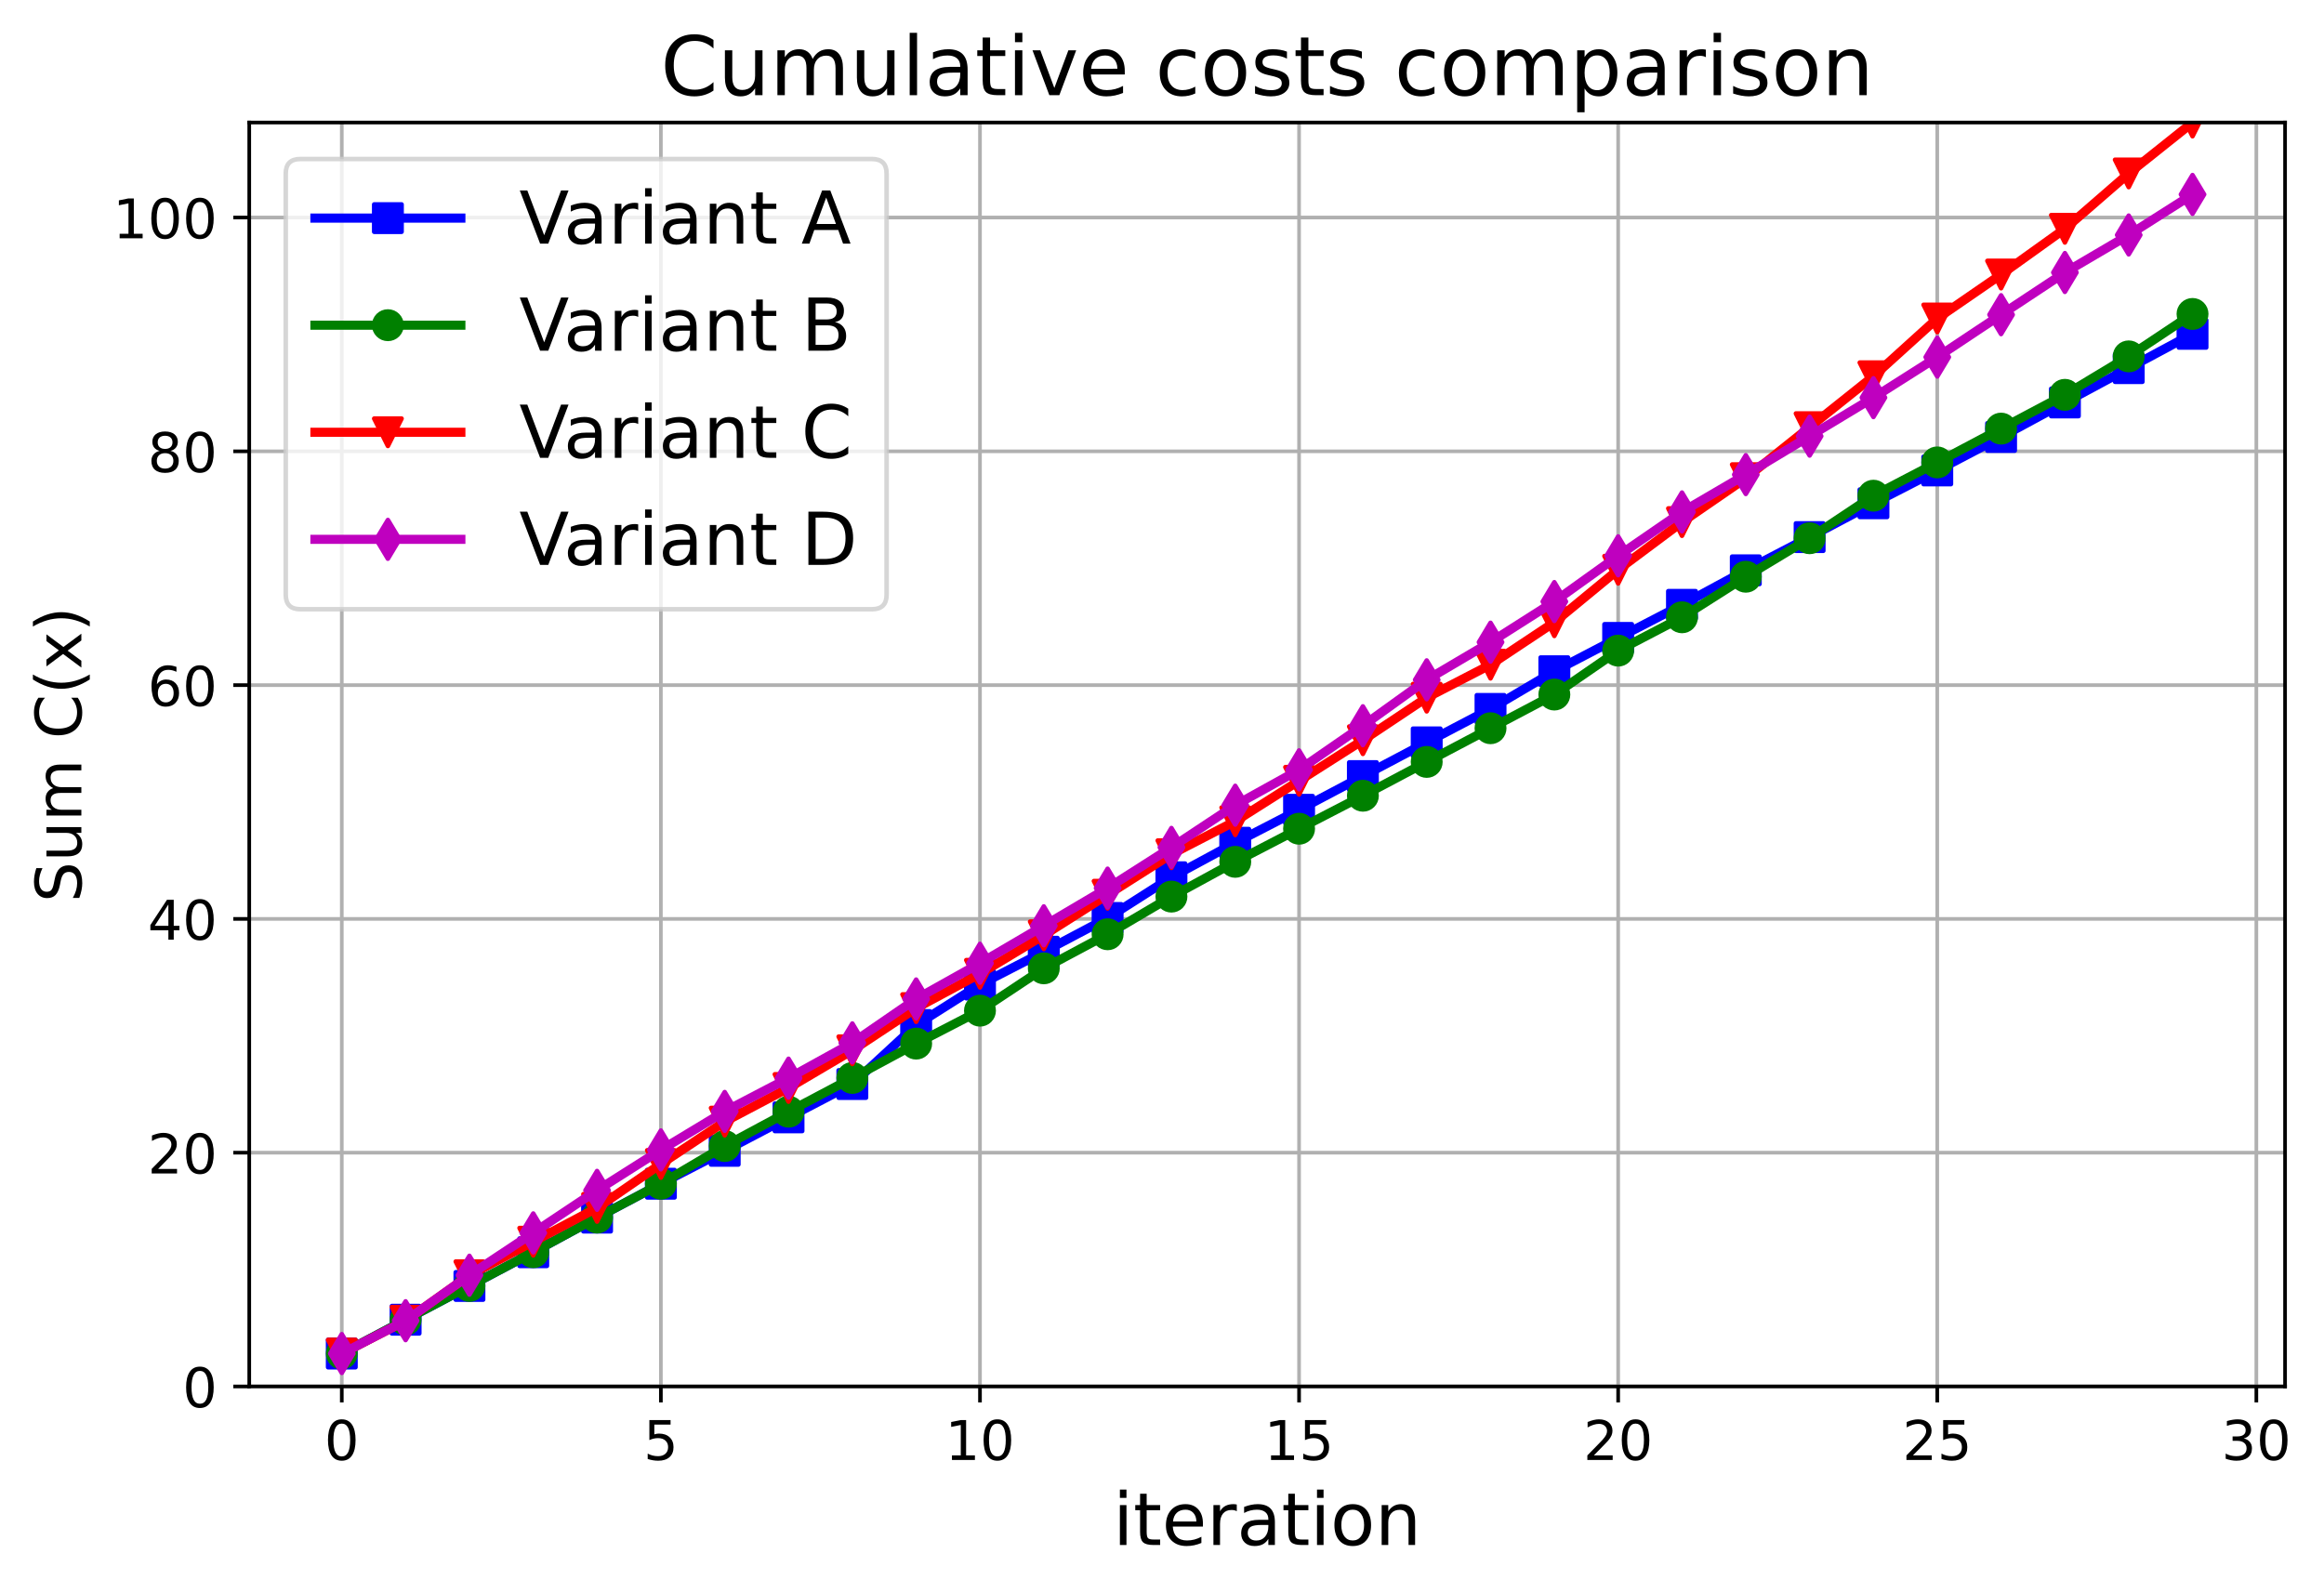 <?xml version="1.0" encoding="utf-8" standalone="no"?>
<!DOCTYPE svg PUBLIC "-//W3C//DTD SVG 1.1//EN"
  "http://www.w3.org/Graphics/SVG/1.1/DTD/svg11.dtd">
<!-- Created with matplotlib (https://matplotlib.org/) -->
<svg height="349.376pt" version="1.1" viewBox="0 0 509.592 349.376" width="509.592pt" xmlns="http://www.w3.org/2000/svg" xmlns:xlink="http://www.w3.org/1999/xlink">
 <defs>
  <style type="text/css">
*{stroke-linecap:butt;stroke-linejoin:round;}
  </style>
 </defs>
 <g id="figure_1">
  <g id="patch_1">
   <path d="M 0 349.376 
L 509.592 349.376 
L 509.592 0 
L 0 0 
z
" style="fill:#ffffff;"/>
  </g>
  <g id="axes_1">
   <g id="patch_2">
    <path d="M 54.654 304.077 
L 501.054 304.077 
L 501.054 26.877 
L 54.654 26.877 
z
" style="fill:#ffffff;"/>
   </g>
   <g id="matplotlib.axis_1">
    <g id="xtick_1">
     <g id="line2d_1">
      <path clip-path="url(#p0ab493458e)" d="M 74.945 304.077 
L 74.945 26.877 
" style="fill:none;stroke:#b0b0b0;stroke-linecap:square;stroke-width:0.8;"/>
     </g>
     <g id="line2d_2">
      <defs>
       <path d="M 0 0 
L 0 3.5 
" id="m78d3038a80" style="stroke:#000000;stroke-width:0.8;"/>
      </defs>
      <g>
       <use style="stroke:#000000;stroke-width:0.8;" x="74.945" xlink:href="#m78d3038a80" y="304.077"/>
      </g>
     </g>
     <g id="text_1">
      <!-- 0 -->
      <defs>
       <path d="M 31.781 66.406 
Q 24.172 66.406 20.328 58.906 
Q 16.5 51.422 16.5 36.375 
Q 16.5 21.391 20.328 13.891 
Q 24.172 6.391 31.781 6.391 
Q 39.453 6.391 43.281 13.891 
Q 47.125 21.391 47.125 36.375 
Q 47.125 51.422 43.281 58.906 
Q 39.453 66.406 31.781 66.406 
z
M 31.781 74.219 
Q 44.047 74.219 50.516 64.516 
Q 56.984 54.828 56.984 36.375 
Q 56.984 17.969 50.516 8.266 
Q 44.047 -1.422 31.781 -1.422 
Q 19.531 -1.422 13.062 8.266 
Q 6.594 17.969 6.594 36.375 
Q 6.594 54.828 13.062 64.516 
Q 19.531 74.219 31.781 74.219 
z
" id="DejaVuSans-48"/>
      </defs>
      <g transform="translate(71.128 320.195)scale(0.12 -0.12)">
       <use xlink:href="#DejaVuSans-48"/>
      </g>
     </g>
    </g>
    <g id="xtick_2">
     <g id="line2d_3">
      <path clip-path="url(#p0ab493458e)" d="M 144.914 304.077 
L 144.914 26.877 
" style="fill:none;stroke:#b0b0b0;stroke-linecap:square;stroke-width:0.8;"/>
     </g>
     <g id="line2d_4">
      <g>
       <use style="stroke:#000000;stroke-width:0.8;" x="144.914" xlink:href="#m78d3038a80" y="304.077"/>
      </g>
     </g>
     <g id="text_2">
      <!-- 5 -->
      <defs>
       <path d="M 10.797 72.906 
L 49.516 72.906 
L 49.516 64.594 
L 19.828 64.594 
L 19.828 46.734 
Q 21.969 47.469 24.109 47.828 
Q 26.266 48.188 28.422 48.188 
Q 40.625 48.188 47.75 41.5 
Q 54.891 34.812 54.891 23.391 
Q 54.891 11.625 47.562 5.094 
Q 40.234 -1.422 26.906 -1.422 
Q 22.312 -1.422 17.547 -0.641 
Q 12.797 0.141 7.719 1.703 
L 7.719 11.625 
Q 12.109 9.234 16.797 8.062 
Q 21.484 6.891 26.703 6.891 
Q 35.156 6.891 40.078 11.328 
Q 45.016 15.766 45.016 23.391 
Q 45.016 31 40.078 35.438 
Q 35.156 39.891 26.703 39.891 
Q 22.75 39.891 18.812 39.016 
Q 14.891 38.141 10.797 36.281 
z
" id="DejaVuSans-53"/>
      </defs>
      <g transform="translate(141.096 320.195)scale(0.12 -0.12)">
       <use xlink:href="#DejaVuSans-53"/>
      </g>
     </g>
    </g>
    <g id="xtick_3">
     <g id="line2d_5">
      <path clip-path="url(#p0ab493458e)" d="M 214.883 304.077 
L 214.883 26.877 
" style="fill:none;stroke:#b0b0b0;stroke-linecap:square;stroke-width:0.8;"/>
     </g>
     <g id="line2d_6">
      <g>
       <use style="stroke:#000000;stroke-width:0.8;" x="214.883" xlink:href="#m78d3038a80" y="304.077"/>
      </g>
     </g>
     <g id="text_3">
      <!-- 10 -->
      <defs>
       <path d="M 12.406 8.297 
L 28.516 8.297 
L 28.516 63.922 
L 10.984 60.406 
L 10.984 69.391 
L 28.422 72.906 
L 38.281 72.906 
L 38.281 8.297 
L 54.391 8.297 
L 54.391 0 
L 12.406 0 
z
" id="DejaVuSans-49"/>
      </defs>
      <g transform="translate(207.248 320.195)scale(0.12 -0.12)">
       <use xlink:href="#DejaVuSans-49"/>
       <use x="63.623" xlink:href="#DejaVuSans-48"/>
      </g>
     </g>
    </g>
    <g id="xtick_4">
     <g id="line2d_7">
      <path clip-path="url(#p0ab493458e)" d="M 284.851 304.077 
L 284.851 26.877 
" style="fill:none;stroke:#b0b0b0;stroke-linecap:square;stroke-width:0.8;"/>
     </g>
     <g id="line2d_8">
      <g>
       <use style="stroke:#000000;stroke-width:0.8;" x="284.851" xlink:href="#m78d3038a80" y="304.077"/>
      </g>
     </g>
     <g id="text_4">
      <!-- 15 -->
      <g transform="translate(277.216 320.195)scale(0.12 -0.12)">
       <use xlink:href="#DejaVuSans-49"/>
       <use x="63.623" xlink:href="#DejaVuSans-53"/>
      </g>
     </g>
    </g>
    <g id="xtick_5">
     <g id="line2d_9">
      <path clip-path="url(#p0ab493458e)" d="M 354.82 304.077 
L 354.82 26.877 
" style="fill:none;stroke:#b0b0b0;stroke-linecap:square;stroke-width:0.8;"/>
     </g>
     <g id="line2d_10">
      <g>
       <use style="stroke:#000000;stroke-width:0.8;" x="354.82" xlink:href="#m78d3038a80" y="304.077"/>
      </g>
     </g>
     <g id="text_5">
      <!-- 20 -->
      <defs>
       <path d="M 19.188 8.297 
L 53.609 8.297 
L 53.609 0 
L 7.328 0 
L 7.328 8.297 
Q 12.938 14.109 22.625 23.891 
Q 32.328 33.688 34.812 36.531 
Q 39.547 41.844 41.422 45.531 
Q 43.312 49.219 43.312 52.781 
Q 43.312 58.594 39.234 62.25 
Q 35.156 65.922 28.609 65.922 
Q 23.969 65.922 18.812 64.312 
Q 13.672 62.703 7.812 59.422 
L 7.812 69.391 
Q 13.766 71.781 18.938 73 
Q 24.125 74.219 28.422 74.219 
Q 39.75 74.219 46.484 68.547 
Q 53.219 62.891 53.219 53.422 
Q 53.219 48.922 51.531 44.891 
Q 49.859 40.875 45.406 35.406 
Q 44.188 33.984 37.641 27.219 
Q 31.109 20.453 19.188 8.297 
z
" id="DejaVuSans-50"/>
      </defs>
      <g transform="translate(347.185 320.195)scale(0.12 -0.12)">
       <use xlink:href="#DejaVuSans-50"/>
       <use x="63.623" xlink:href="#DejaVuSans-48"/>
      </g>
     </g>
    </g>
    <g id="xtick_6">
     <g id="line2d_11">
      <path clip-path="url(#p0ab493458e)" d="M 424.789 304.077 
L 424.789 26.877 
" style="fill:none;stroke:#b0b0b0;stroke-linecap:square;stroke-width:0.8;"/>
     </g>
     <g id="line2d_12">
      <g>
       <use style="stroke:#000000;stroke-width:0.8;" x="424.789" xlink:href="#m78d3038a80" y="304.077"/>
      </g>
     </g>
     <g id="text_6">
      <!-- 25 -->
      <g transform="translate(417.154 320.195)scale(0.12 -0.12)">
       <use xlink:href="#DejaVuSans-50"/>
       <use x="63.623" xlink:href="#DejaVuSans-53"/>
      </g>
     </g>
    </g>
    <g id="xtick_7">
     <g id="line2d_13">
      <path clip-path="url(#p0ab493458e)" d="M 494.757 304.077 
L 494.757 26.877 
" style="fill:none;stroke:#b0b0b0;stroke-linecap:square;stroke-width:0.8;"/>
     </g>
     <g id="line2d_14">
      <g>
       <use style="stroke:#000000;stroke-width:0.8;" x="494.757" xlink:href="#m78d3038a80" y="304.077"/>
      </g>
     </g>
     <g id="text_7">
      <!-- 30 -->
      <defs>
       <path d="M 40.578 39.312 
Q 47.656 37.797 51.625 33 
Q 55.609 28.219 55.609 21.188 
Q 55.609 10.406 48.188 4.484 
Q 40.766 -1.422 27.094 -1.422 
Q 22.516 -1.422 17.656 -0.516 
Q 12.797 0.391 7.625 2.203 
L 7.625 11.719 
Q 11.719 9.328 16.594 8.109 
Q 21.484 6.891 26.812 6.891 
Q 36.078 6.891 40.938 10.547 
Q 45.797 14.203 45.797 21.188 
Q 45.797 27.641 41.281 31.266 
Q 36.766 34.906 28.719 34.906 
L 20.219 34.906 
L 20.219 43.016 
L 29.109 43.016 
Q 36.375 43.016 40.234 45.922 
Q 44.094 48.828 44.094 54.297 
Q 44.094 59.906 40.109 62.906 
Q 36.141 65.922 28.719 65.922 
Q 24.656 65.922 20.016 65.031 
Q 15.375 64.156 9.812 62.312 
L 9.812 71.094 
Q 15.438 72.656 20.344 73.438 
Q 25.25 74.219 29.594 74.219 
Q 40.828 74.219 47.359 69.109 
Q 53.906 64.016 53.906 55.328 
Q 53.906 49.266 50.438 45.094 
Q 46.969 40.922 40.578 39.312 
z
" id="DejaVuSans-51"/>
      </defs>
      <g transform="translate(487.122 320.195)scale(0.12 -0.12)">
       <use xlink:href="#DejaVuSans-51"/>
       <use x="63.623" xlink:href="#DejaVuSans-48"/>
      </g>
     </g>
    </g>
    <g id="text_8">
     <!-- iteration -->
     <defs>
      <path d="M 9.422 54.688 
L 18.406 54.688 
L 18.406 0 
L 9.422 0 
z
M 9.422 75.984 
L 18.406 75.984 
L 18.406 64.594 
L 9.422 64.594 
z
" id="DejaVuSans-105"/>
      <path d="M 18.312 70.219 
L 18.312 54.688 
L 36.812 54.688 
L 36.812 47.703 
L 18.312 47.703 
L 18.312 18.016 
Q 18.312 11.328 20.141 9.422 
Q 21.969 7.516 27.594 7.516 
L 36.812 7.516 
L 36.812 0 
L 27.594 0 
Q 17.188 0 13.234 3.875 
Q 9.281 7.766 9.281 18.016 
L 9.281 47.703 
L 2.688 47.703 
L 2.688 54.688 
L 9.281 54.688 
L 9.281 70.219 
z
" id="DejaVuSans-116"/>
      <path d="M 56.203 29.594 
L 56.203 25.203 
L 14.891 25.203 
Q 15.484 15.922 20.484 11.062 
Q 25.484 6.203 34.422 6.203 
Q 39.594 6.203 44.453 7.469 
Q 49.312 8.734 54.109 11.281 
L 54.109 2.781 
Q 49.266 0.734 44.188 -0.344 
Q 39.109 -1.422 33.891 -1.422 
Q 20.797 -1.422 13.156 6.188 
Q 5.516 13.812 5.516 26.812 
Q 5.516 40.234 12.766 48.109 
Q 20.016 56 32.328 56 
Q 43.359 56 49.781 48.891 
Q 56.203 41.797 56.203 29.594 
z
M 47.219 32.234 
Q 47.125 39.594 43.094 43.984 
Q 39.062 48.391 32.422 48.391 
Q 24.906 48.391 20.391 44.141 
Q 15.875 39.891 15.188 32.172 
z
" id="DejaVuSans-101"/>
      <path d="M 41.109 46.297 
Q 39.594 47.172 37.812 47.578 
Q 36.031 48 33.891 48 
Q 26.266 48 22.188 43.047 
Q 18.109 38.094 18.109 28.812 
L 18.109 0 
L 9.078 0 
L 9.078 54.688 
L 18.109 54.688 
L 18.109 46.188 
Q 20.953 51.172 25.484 53.578 
Q 30.031 56 36.531 56 
Q 37.453 56 38.578 55.875 
Q 39.703 55.766 41.062 55.516 
z
" id="DejaVuSans-114"/>
      <path d="M 34.281 27.484 
Q 23.391 27.484 19.188 25 
Q 14.984 22.516 14.984 16.5 
Q 14.984 11.719 18.141 8.906 
Q 21.297 6.109 26.703 6.109 
Q 34.188 6.109 38.703 11.406 
Q 43.219 16.703 43.219 25.484 
L 43.219 27.484 
z
M 52.203 31.203 
L 52.203 0 
L 43.219 0 
L 43.219 8.297 
Q 40.141 3.328 35.547 0.953 
Q 30.953 -1.422 24.312 -1.422 
Q 15.922 -1.422 10.953 3.297 
Q 6 8.016 6 15.922 
Q 6 25.141 12.172 29.828 
Q 18.359 34.516 30.609 34.516 
L 43.219 34.516 
L 43.219 35.406 
Q 43.219 41.609 39.141 45 
Q 35.062 48.391 27.688 48.391 
Q 23 48.391 18.547 47.266 
Q 14.109 46.141 10.016 43.891 
L 10.016 52.203 
Q 14.938 54.109 19.578 55.047 
Q 24.219 56 28.609 56 
Q 40.484 56 46.344 49.844 
Q 52.203 43.703 52.203 31.203 
z
" id="DejaVuSans-97"/>
      <path d="M 30.609 48.391 
Q 23.391 48.391 19.188 42.75 
Q 14.984 37.109 14.984 27.297 
Q 14.984 17.484 19.156 11.844 
Q 23.344 6.203 30.609 6.203 
Q 37.797 6.203 41.984 11.859 
Q 46.188 17.531 46.188 27.297 
Q 46.188 37.016 41.984 42.703 
Q 37.797 48.391 30.609 48.391 
z
M 30.609 56 
Q 42.328 56 49.016 48.375 
Q 55.719 40.766 55.719 27.297 
Q 55.719 13.875 49.016 6.219 
Q 42.328 -1.422 30.609 -1.422 
Q 18.844 -1.422 12.172 6.219 
Q 5.516 13.875 5.516 27.297 
Q 5.516 40.766 12.172 48.375 
Q 18.844 56 30.609 56 
z
" id="DejaVuSans-111"/>
      <path d="M 54.891 33.016 
L 54.891 0 
L 45.906 0 
L 45.906 32.719 
Q 45.906 40.484 42.875 44.328 
Q 39.844 48.188 33.797 48.188 
Q 26.516 48.188 22.312 43.547 
Q 18.109 38.922 18.109 30.906 
L 18.109 0 
L 9.078 0 
L 9.078 54.688 
L 18.109 54.688 
L 18.109 46.188 
Q 21.344 51.125 25.703 53.562 
Q 30.078 56 35.797 56 
Q 45.219 56 50.047 50.172 
Q 54.891 44.344 54.891 33.016 
z
" id="DejaVuSans-110"/>
     </defs>
     <g transform="translate(244.058 338.848)scale(0.16 -0.16)">
      <use xlink:href="#DejaVuSans-105"/>
      <use x="27.783" xlink:href="#DejaVuSans-116"/>
      <use x="66.992" xlink:href="#DejaVuSans-101"/>
      <use x="128.516" xlink:href="#DejaVuSans-114"/>
      <use x="169.629" xlink:href="#DejaVuSans-97"/>
      <use x="230.908" xlink:href="#DejaVuSans-116"/>
      <use x="270.117" xlink:href="#DejaVuSans-105"/>
      <use x="297.9" xlink:href="#DejaVuSans-111"/>
      <use x="359.082" xlink:href="#DejaVuSans-110"/>
     </g>
    </g>
   </g>
   <g id="matplotlib.axis_2">
    <g id="ytick_1">
     <g id="line2d_15">
      <path clip-path="url(#p0ab493458e)" d="M 54.654 304.077 
L 501.054 304.077 
" style="fill:none;stroke:#b0b0b0;stroke-linecap:square;stroke-width:0.8;"/>
     </g>
     <g id="line2d_16">
      <defs>
       <path d="M 0 0 
L -3.5 0 
" id="m798edc9efd" style="stroke:#000000;stroke-width:0.8;"/>
      </defs>
      <g>
       <use style="stroke:#000000;stroke-width:0.8;" x="54.654" xlink:href="#m798edc9efd" y="304.077"/>
      </g>
     </g>
     <g id="text_9">
      <!-- 0 -->
      <g transform="translate(40.019 308.636)scale(0.12 -0.12)">
       <use xlink:href="#DejaVuSans-48"/>
      </g>
     </g>
    </g>
    <g id="ytick_2">
     <g id="line2d_17">
      <path clip-path="url(#p0ab493458e)" d="M 54.654 252.804 
L 501.054 252.804 
" style="fill:none;stroke:#b0b0b0;stroke-linecap:square;stroke-width:0.8;"/>
     </g>
     <g id="line2d_18">
      <g>
       <use style="stroke:#000000;stroke-width:0.8;" x="54.654" xlink:href="#m798edc9efd" y="252.804"/>
      </g>
     </g>
     <g id="text_10">
      <!-- 20 -->
      <g transform="translate(32.384 257.363)scale(0.12 -0.12)">
       <use xlink:href="#DejaVuSans-50"/>
       <use x="63.623" xlink:href="#DejaVuSans-48"/>
      </g>
     </g>
    </g>
    <g id="ytick_3">
     <g id="line2d_19">
      <path clip-path="url(#p0ab493458e)" d="M 54.654 201.53 
L 501.054 201.53 
" style="fill:none;stroke:#b0b0b0;stroke-linecap:square;stroke-width:0.8;"/>
     </g>
     <g id="line2d_20">
      <g>
       <use style="stroke:#000000;stroke-width:0.8;" x="54.654" xlink:href="#m798edc9efd" y="201.53"/>
      </g>
     </g>
     <g id="text_11">
      <!-- 40 -->
      <defs>
       <path d="M 37.797 64.312 
L 12.891 25.391 
L 37.797 25.391 
z
M 35.203 72.906 
L 47.609 72.906 
L 47.609 25.391 
L 58.016 25.391 
L 58.016 17.188 
L 47.609 17.188 
L 47.609 0 
L 37.797 0 
L 37.797 17.188 
L 4.891 17.188 
L 4.891 26.703 
z
" id="DejaVuSans-52"/>
      </defs>
      <g transform="translate(32.384 206.089)scale(0.12 -0.12)">
       <use xlink:href="#DejaVuSans-52"/>
       <use x="63.623" xlink:href="#DejaVuSans-48"/>
      </g>
     </g>
    </g>
    <g id="ytick_4">
     <g id="line2d_21">
      <path clip-path="url(#p0ab493458e)" d="M 54.654 150.257 
L 501.054 150.257 
" style="fill:none;stroke:#b0b0b0;stroke-linecap:square;stroke-width:0.8;"/>
     </g>
     <g id="line2d_22">
      <g>
       <use style="stroke:#000000;stroke-width:0.8;" x="54.654" xlink:href="#m798edc9efd" y="150.257"/>
      </g>
     </g>
     <g id="text_12">
      <!-- 60 -->
      <defs>
       <path d="M 33.016 40.375 
Q 26.375 40.375 22.484 35.828 
Q 18.609 31.297 18.609 23.391 
Q 18.609 15.531 22.484 10.953 
Q 26.375 6.391 33.016 6.391 
Q 39.656 6.391 43.531 10.953 
Q 47.406 15.531 47.406 23.391 
Q 47.406 31.297 43.531 35.828 
Q 39.656 40.375 33.016 40.375 
z
M 52.594 71.297 
L 52.594 62.312 
Q 48.875 64.062 45.094 64.984 
Q 41.312 65.922 37.594 65.922 
Q 27.828 65.922 22.672 59.328 
Q 17.531 52.734 16.797 39.406 
Q 19.672 43.656 24.016 45.922 
Q 28.375 48.188 33.594 48.188 
Q 44.578 48.188 50.953 41.516 
Q 57.328 34.859 57.328 23.391 
Q 57.328 12.156 50.688 5.359 
Q 44.047 -1.422 33.016 -1.422 
Q 20.359 -1.422 13.672 8.266 
Q 6.984 17.969 6.984 36.375 
Q 6.984 53.656 15.188 63.938 
Q 23.391 74.219 37.203 74.219 
Q 40.922 74.219 44.703 73.484 
Q 48.484 72.75 52.594 71.297 
z
" id="DejaVuSans-54"/>
      </defs>
      <g transform="translate(32.384 154.816)scale(0.12 -0.12)">
       <use xlink:href="#DejaVuSans-54"/>
       <use x="63.623" xlink:href="#DejaVuSans-48"/>
      </g>
     </g>
    </g>
    <g id="ytick_5">
     <g id="line2d_23">
      <path clip-path="url(#p0ab493458e)" d="M 54.654 98.983 
L 501.054 98.983 
" style="fill:none;stroke:#b0b0b0;stroke-linecap:square;stroke-width:0.8;"/>
     </g>
     <g id="line2d_24">
      <g>
       <use style="stroke:#000000;stroke-width:0.8;" x="54.654" xlink:href="#m798edc9efd" y="98.983"/>
      </g>
     </g>
     <g id="text_13">
      <!-- 80 -->
      <defs>
       <path d="M 31.781 34.625 
Q 24.75 34.625 20.719 30.859 
Q 16.703 27.094 16.703 20.516 
Q 16.703 13.922 20.719 10.156 
Q 24.75 6.391 31.781 6.391 
Q 38.812 6.391 42.859 10.172 
Q 46.922 13.969 46.922 20.516 
Q 46.922 27.094 42.891 30.859 
Q 38.875 34.625 31.781 34.625 
z
M 21.922 38.812 
Q 15.578 40.375 12.031 44.719 
Q 8.5 49.078 8.5 55.328 
Q 8.5 64.062 14.719 69.141 
Q 20.953 74.219 31.781 74.219 
Q 42.672 74.219 48.875 69.141 
Q 55.078 64.062 55.078 55.328 
Q 55.078 49.078 51.531 44.719 
Q 48 40.375 41.703 38.812 
Q 48.828 37.156 52.797 32.312 
Q 56.781 27.484 56.781 20.516 
Q 56.781 9.906 50.312 4.234 
Q 43.844 -1.422 31.781 -1.422 
Q 19.734 -1.422 13.25 4.234 
Q 6.781 9.906 6.781 20.516 
Q 6.781 27.484 10.781 32.312 
Q 14.797 37.156 21.922 38.812 
z
M 18.312 54.391 
Q 18.312 48.734 21.844 45.562 
Q 25.391 42.391 31.781 42.391 
Q 38.141 42.391 41.719 45.562 
Q 45.312 48.734 45.312 54.391 
Q 45.312 60.062 41.719 63.234 
Q 38.141 66.406 31.781 66.406 
Q 25.391 66.406 21.844 63.234 
Q 18.312 60.062 18.312 54.391 
z
" id="DejaVuSans-56"/>
      </defs>
      <g transform="translate(32.384 103.542)scale(0.12 -0.12)">
       <use xlink:href="#DejaVuSans-56"/>
       <use x="63.623" xlink:href="#DejaVuSans-48"/>
      </g>
     </g>
    </g>
    <g id="ytick_6">
     <g id="line2d_25">
      <path clip-path="url(#p0ab493458e)" d="M 54.654 47.71 
L 501.054 47.71 
" style="fill:none;stroke:#b0b0b0;stroke-linecap:square;stroke-width:0.8;"/>
     </g>
     <g id="line2d_26">
      <g>
       <use style="stroke:#000000;stroke-width:0.8;" x="54.654" xlink:href="#m798edc9efd" y="47.71"/>
      </g>
     </g>
     <g id="text_14">
      <!-- 100 -->
      <g transform="translate(24.749 52.269)scale(0.12 -0.12)">
       <use xlink:href="#DejaVuSans-49"/>
       <use x="63.623" xlink:href="#DejaVuSans-48"/>
       <use x="127.246" xlink:href="#DejaVuSans-48"/>
      </g>
     </g>
    </g>
    <g id="text_15">
     <!-- Sum C(x) -->
     <defs>
      <path d="M 53.516 70.516 
L 53.516 60.891 
Q 47.906 63.578 42.922 64.891 
Q 37.938 66.219 33.297 66.219 
Q 25.25 66.219 20.875 63.094 
Q 16.5 59.969 16.5 54.203 
Q 16.5 49.359 19.406 46.891 
Q 22.312 44.438 30.422 42.922 
L 36.375 41.703 
Q 47.406 39.594 52.656 34.297 
Q 57.906 29 57.906 20.125 
Q 57.906 9.516 50.797 4.047 
Q 43.703 -1.422 29.984 -1.422 
Q 24.812 -1.422 18.969 -0.25 
Q 13.141 0.922 6.891 3.219 
L 6.891 13.375 
Q 12.891 10.016 18.656 8.297 
Q 24.422 6.594 29.984 6.594 
Q 38.422 6.594 43.016 9.906 
Q 47.609 13.234 47.609 19.391 
Q 47.609 24.75 44.312 27.781 
Q 41.016 30.812 33.5 32.328 
L 27.484 33.5 
Q 16.453 35.688 11.516 40.375 
Q 6.594 45.062 6.594 53.422 
Q 6.594 63.094 13.406 68.656 
Q 20.219 74.219 32.172 74.219 
Q 37.312 74.219 42.625 73.281 
Q 47.953 72.359 53.516 70.516 
z
" id="DejaVuSans-83"/>
      <path d="M 8.5 21.578 
L 8.5 54.688 
L 17.484 54.688 
L 17.484 21.922 
Q 17.484 14.156 20.5 10.266 
Q 23.531 6.391 29.594 6.391 
Q 36.859 6.391 41.078 11.031 
Q 45.312 15.672 45.312 23.688 
L 45.312 54.688 
L 54.297 54.688 
L 54.297 0 
L 45.312 0 
L 45.312 8.406 
Q 42.047 3.422 37.719 1 
Q 33.406 -1.422 27.688 -1.422 
Q 18.266 -1.422 13.375 4.438 
Q 8.5 10.297 8.5 21.578 
z
M 31.109 56 
z
" id="DejaVuSans-117"/>
      <path d="M 52 44.188 
Q 55.375 50.25 60.062 53.125 
Q 64.75 56 71.094 56 
Q 79.641 56 84.281 50.016 
Q 88.922 44.047 88.922 33.016 
L 88.922 0 
L 79.891 0 
L 79.891 32.719 
Q 79.891 40.578 77.094 44.375 
Q 74.312 48.188 68.609 48.188 
Q 61.625 48.188 57.562 43.547 
Q 53.516 38.922 53.516 30.906 
L 53.516 0 
L 44.484 0 
L 44.484 32.719 
Q 44.484 40.625 41.703 44.406 
Q 38.922 48.188 33.109 48.188 
Q 26.219 48.188 22.156 43.531 
Q 18.109 38.875 18.109 30.906 
L 18.109 0 
L 9.078 0 
L 9.078 54.688 
L 18.109 54.688 
L 18.109 46.188 
Q 21.188 51.219 25.484 53.609 
Q 29.781 56 35.688 56 
Q 41.656 56 45.828 52.969 
Q 50 49.953 52 44.188 
z
" id="DejaVuSans-109"/>
      <path id="DejaVuSans-32"/>
      <path d="M 64.406 67.281 
L 64.406 56.891 
Q 59.422 61.531 53.781 63.812 
Q 48.141 66.109 41.797 66.109 
Q 29.297 66.109 22.656 58.469 
Q 16.016 50.828 16.016 36.375 
Q 16.016 21.969 22.656 14.328 
Q 29.297 6.688 41.797 6.688 
Q 48.141 6.688 53.781 8.984 
Q 59.422 11.281 64.406 15.922 
L 64.406 5.609 
Q 59.234 2.094 53.438 0.328 
Q 47.656 -1.422 41.219 -1.422 
Q 24.656 -1.422 15.125 8.703 
Q 5.609 18.844 5.609 36.375 
Q 5.609 53.953 15.125 64.078 
Q 24.656 74.219 41.219 74.219 
Q 47.75 74.219 53.531 72.484 
Q 59.328 70.75 64.406 67.281 
z
" id="DejaVuSans-67"/>
      <path d="M 31 75.875 
Q 24.469 64.656 21.281 53.656 
Q 18.109 42.672 18.109 31.391 
Q 18.109 20.125 21.312 9.062 
Q 24.516 -2 31 -13.188 
L 23.188 -13.188 
Q 15.875 -1.703 12.234 9.375 
Q 8.594 20.453 8.594 31.391 
Q 8.594 42.281 12.203 53.312 
Q 15.828 64.359 23.188 75.875 
z
" id="DejaVuSans-40"/>
      <path d="M 54.891 54.688 
L 35.109 28.078 
L 55.906 0 
L 45.312 0 
L 29.391 21.484 
L 13.484 0 
L 2.875 0 
L 24.125 28.609 
L 4.688 54.688 
L 15.281 54.688 
L 29.781 35.203 
L 44.281 54.688 
z
" id="DejaVuSans-120"/>
      <path d="M 8.016 75.875 
L 15.828 75.875 
Q 23.141 64.359 26.781 53.312 
Q 30.422 42.281 30.422 31.391 
Q 30.422 20.453 26.781 9.375 
Q 23.141 -1.703 15.828 -13.188 
L 8.016 -13.188 
Q 14.5 -2 17.703 9.062 
Q 20.906 20.125 20.906 31.391 
Q 20.906 42.672 17.703 53.656 
Q 14.5 64.656 8.016 75.875 
z
" id="DejaVuSans-41"/>
     </defs>
     <g transform="translate(17.838 197.894)rotate(-90)scale(0.14 -0.14)">
      <use xlink:href="#DejaVuSans-83"/>
      <use x="63.477" xlink:href="#DejaVuSans-117"/>
      <use x="126.855" xlink:href="#DejaVuSans-109"/>
      <use x="224.268" xlink:href="#DejaVuSans-32"/>
      <use x="256.055" xlink:href="#DejaVuSans-67"/>
      <use x="325.879" xlink:href="#DejaVuSans-40"/>
      <use x="364.893" xlink:href="#DejaVuSans-120"/>
      <use x="424.072" xlink:href="#DejaVuSans-41"/>
     </g>
    </g>
   </g>
   <g id="line2d_27">
    <path clip-path="url(#p0ab493458e)" d="M 74.945 296.859 
L 88.939 289.444 
L 102.933 282.038 
L 116.926 274.636 
L 130.92 267.044 
L 144.914 259.612 
L 158.908 252.395 
L 172.901 245.056 
L 186.895 237.744 
L 200.889 224.81 
L 214.883 215.941 
L 228.876 208.737 
L 242.87 201.329 
L 256.864 192.404 
L 270.858 184.838 
L 284.851 177.61 
L 298.845 170.215 
L 312.839 162.816 
L 326.832 155.475 
L 340.826 147.213 
L 354.82 139.913 
L 368.814 132.654 
L 382.807 125.084 
L 396.801 117.797 
L 410.795 110.378 
L 424.789 103.175 
L 438.782 95.836 
L 452.776 88.262 
L 466.77 80.732 
L 480.763 73.213 
" style="fill:none;stroke:#0000ff;stroke-linecap:square;stroke-width:2;"/>
    <defs>
     <path d="M -3 3 
L 3 3 
L 3 -3 
L -3 -3 
z
" id="md6f598c2e9" style="stroke:#0000ff;stroke-linejoin:miter;"/>
    </defs>
    <g clip-path="url(#p0ab493458e)">
     <use style="fill:#0000ff;stroke:#0000ff;stroke-linejoin:miter;" x="74.945" xlink:href="#md6f598c2e9" y="296.859"/>
     <use style="fill:#0000ff;stroke:#0000ff;stroke-linejoin:miter;" x="88.939" xlink:href="#md6f598c2e9" y="289.444"/>
     <use style="fill:#0000ff;stroke:#0000ff;stroke-linejoin:miter;" x="102.933" xlink:href="#md6f598c2e9" y="282.038"/>
     <use style="fill:#0000ff;stroke:#0000ff;stroke-linejoin:miter;" x="116.926" xlink:href="#md6f598c2e9" y="274.636"/>
     <use style="fill:#0000ff;stroke:#0000ff;stroke-linejoin:miter;" x="130.92" xlink:href="#md6f598c2e9" y="267.044"/>
     <use style="fill:#0000ff;stroke:#0000ff;stroke-linejoin:miter;" x="144.914" xlink:href="#md6f598c2e9" y="259.612"/>
     <use style="fill:#0000ff;stroke:#0000ff;stroke-linejoin:miter;" x="158.908" xlink:href="#md6f598c2e9" y="252.395"/>
     <use style="fill:#0000ff;stroke:#0000ff;stroke-linejoin:miter;" x="172.901" xlink:href="#md6f598c2e9" y="245.056"/>
     <use style="fill:#0000ff;stroke:#0000ff;stroke-linejoin:miter;" x="186.895" xlink:href="#md6f598c2e9" y="237.744"/>
     <use style="fill:#0000ff;stroke:#0000ff;stroke-linejoin:miter;" x="200.889" xlink:href="#md6f598c2e9" y="224.81"/>
     <use style="fill:#0000ff;stroke:#0000ff;stroke-linejoin:miter;" x="214.883" xlink:href="#md6f598c2e9" y="215.941"/>
     <use style="fill:#0000ff;stroke:#0000ff;stroke-linejoin:miter;" x="228.876" xlink:href="#md6f598c2e9" y="208.737"/>
     <use style="fill:#0000ff;stroke:#0000ff;stroke-linejoin:miter;" x="242.87" xlink:href="#md6f598c2e9" y="201.329"/>
     <use style="fill:#0000ff;stroke:#0000ff;stroke-linejoin:miter;" x="256.864" xlink:href="#md6f598c2e9" y="192.404"/>
     <use style="fill:#0000ff;stroke:#0000ff;stroke-linejoin:miter;" x="270.858" xlink:href="#md6f598c2e9" y="184.838"/>
     <use style="fill:#0000ff;stroke:#0000ff;stroke-linejoin:miter;" x="284.851" xlink:href="#md6f598c2e9" y="177.61"/>
     <use style="fill:#0000ff;stroke:#0000ff;stroke-linejoin:miter;" x="298.845" xlink:href="#md6f598c2e9" y="170.215"/>
     <use style="fill:#0000ff;stroke:#0000ff;stroke-linejoin:miter;" x="312.839" xlink:href="#md6f598c2e9" y="162.816"/>
     <use style="fill:#0000ff;stroke:#0000ff;stroke-linejoin:miter;" x="326.832" xlink:href="#md6f598c2e9" y="155.475"/>
     <use style="fill:#0000ff;stroke:#0000ff;stroke-linejoin:miter;" x="340.826" xlink:href="#md6f598c2e9" y="147.213"/>
     <use style="fill:#0000ff;stroke:#0000ff;stroke-linejoin:miter;" x="354.82" xlink:href="#md6f598c2e9" y="139.913"/>
     <use style="fill:#0000ff;stroke:#0000ff;stroke-linejoin:miter;" x="368.814" xlink:href="#md6f598c2e9" y="132.654"/>
     <use style="fill:#0000ff;stroke:#0000ff;stroke-linejoin:miter;" x="382.807" xlink:href="#md6f598c2e9" y="125.084"/>
     <use style="fill:#0000ff;stroke:#0000ff;stroke-linejoin:miter;" x="396.801" xlink:href="#md6f598c2e9" y="117.797"/>
     <use style="fill:#0000ff;stroke:#0000ff;stroke-linejoin:miter;" x="410.795" xlink:href="#md6f598c2e9" y="110.378"/>
     <use style="fill:#0000ff;stroke:#0000ff;stroke-linejoin:miter;" x="424.789" xlink:href="#md6f598c2e9" y="103.175"/>
     <use style="fill:#0000ff;stroke:#0000ff;stroke-linejoin:miter;" x="438.782" xlink:href="#md6f598c2e9" y="95.836"/>
     <use style="fill:#0000ff;stroke:#0000ff;stroke-linejoin:miter;" x="452.776" xlink:href="#md6f598c2e9" y="88.262"/>
     <use style="fill:#0000ff;stroke:#0000ff;stroke-linejoin:miter;" x="466.77" xlink:href="#md6f598c2e9" y="80.732"/>
     <use style="fill:#0000ff;stroke:#0000ff;stroke-linejoin:miter;" x="480.763" xlink:href="#md6f598c2e9" y="73.213"/>
    </g>
   </g>
   <g id="line2d_28">
    <path clip-path="url(#p0ab493458e)" d="M 74.945 296.859 
L 88.939 289.444 
L 102.933 282.038 
L 116.926 274.636 
L 130.92 267.044 
L 144.914 259.612 
L 158.908 251.349 
L 172.901 243.82 
L 186.895 236.413 
L 200.889 228.883 
L 214.883 221.655 
L 228.876 212.372 
L 242.87 204.9 
L 256.864 196.642 
L 270.858 189.015 
L 284.851 181.756 
L 298.845 174.519 
L 312.839 167.1 
L 326.832 159.713 
L 340.826 152.326 
L 354.82 142.693 
L 368.814 135.382 
L 382.807 126.487 
L 396.801 118.044 
L 410.795 108.717 
L 424.789 101.417 
L 438.782 94.003 
L 452.776 86.596 
L 466.77 78.162 
L 480.763 68.857 
" style="fill:none;stroke:#008000;stroke-linecap:square;stroke-width:2;"/>
    <defs>
     <path d="M 0 3 
C 0.796 3 1.559 2.684 2.121 2.121 
C 2.684 1.559 3 0.796 3 0 
C 3 -0.796 2.684 -1.559 2.121 -2.121 
C 1.559 -2.684 0.796 -3 0 -3 
C -0.796 -3 -1.559 -2.684 -2.121 -2.121 
C -2.684 -1.559 -3 -0.796 -3 0 
C -3 0.796 -2.684 1.559 -2.121 2.121 
C -1.559 2.684 -0.796 3 0 3 
z
" id="m08d7e046f0" style="stroke:#008000;"/>
    </defs>
    <g clip-path="url(#p0ab493458e)">
     <use style="fill:#008000;stroke:#008000;" x="74.945" xlink:href="#m08d7e046f0" y="296.859"/>
     <use style="fill:#008000;stroke:#008000;" x="88.939" xlink:href="#m08d7e046f0" y="289.444"/>
     <use style="fill:#008000;stroke:#008000;" x="102.933" xlink:href="#m08d7e046f0" y="282.038"/>
     <use style="fill:#008000;stroke:#008000;" x="116.926" xlink:href="#m08d7e046f0" y="274.636"/>
     <use style="fill:#008000;stroke:#008000;" x="130.92" xlink:href="#m08d7e046f0" y="267.044"/>
     <use style="fill:#008000;stroke:#008000;" x="144.914" xlink:href="#m08d7e046f0" y="259.612"/>
     <use style="fill:#008000;stroke:#008000;" x="158.908" xlink:href="#m08d7e046f0" y="251.349"/>
     <use style="fill:#008000;stroke:#008000;" x="172.901" xlink:href="#m08d7e046f0" y="243.82"/>
     <use style="fill:#008000;stroke:#008000;" x="186.895" xlink:href="#m08d7e046f0" y="236.413"/>
     <use style="fill:#008000;stroke:#008000;" x="200.889" xlink:href="#m08d7e046f0" y="228.883"/>
     <use style="fill:#008000;stroke:#008000;" x="214.883" xlink:href="#m08d7e046f0" y="221.655"/>
     <use style="fill:#008000;stroke:#008000;" x="228.876" xlink:href="#m08d7e046f0" y="212.372"/>
     <use style="fill:#008000;stroke:#008000;" x="242.87" xlink:href="#m08d7e046f0" y="204.9"/>
     <use style="fill:#008000;stroke:#008000;" x="256.864" xlink:href="#m08d7e046f0" y="196.642"/>
     <use style="fill:#008000;stroke:#008000;" x="270.858" xlink:href="#m08d7e046f0" y="189.015"/>
     <use style="fill:#008000;stroke:#008000;" x="284.851" xlink:href="#m08d7e046f0" y="181.756"/>
     <use style="fill:#008000;stroke:#008000;" x="298.845" xlink:href="#m08d7e046f0" y="174.519"/>
     <use style="fill:#008000;stroke:#008000;" x="312.839" xlink:href="#m08d7e046f0" y="167.1"/>
     <use style="fill:#008000;stroke:#008000;" x="326.832" xlink:href="#m08d7e046f0" y="159.713"/>
     <use style="fill:#008000;stroke:#008000;" x="340.826" xlink:href="#m08d7e046f0" y="152.326"/>
     <use style="fill:#008000;stroke:#008000;" x="354.82" xlink:href="#m08d7e046f0" y="142.693"/>
     <use style="fill:#008000;stroke:#008000;" x="368.814" xlink:href="#m08d7e046f0" y="135.382"/>
     <use style="fill:#008000;stroke:#008000;" x="382.807" xlink:href="#m08d7e046f0" y="126.487"/>
     <use style="fill:#008000;stroke:#008000;" x="396.801" xlink:href="#m08d7e046f0" y="118.044"/>
     <use style="fill:#008000;stroke:#008000;" x="410.795" xlink:href="#m08d7e046f0" y="108.717"/>
     <use style="fill:#008000;stroke:#008000;" x="424.789" xlink:href="#m08d7e046f0" y="101.417"/>
     <use style="fill:#008000;stroke:#008000;" x="438.782" xlink:href="#m08d7e046f0" y="94.003"/>
     <use style="fill:#008000;stroke:#008000;" x="452.776" xlink:href="#m08d7e046f0" y="86.596"/>
     <use style="fill:#008000;stroke:#008000;" x="466.77" xlink:href="#m08d7e046f0" y="78.162"/>
     <use style="fill:#008000;stroke:#008000;" x="480.763" xlink:href="#m08d7e046f0" y="68.857"/>
    </g>
   </g>
   <g id="line2d_29">
    <path clip-path="url(#p0ab493458e)" d="M 74.945 296.859 
L 88.939 289.656 
L 102.933 279.679 
L 116.926 272.33 
L 130.92 264.915 
L 144.914 255.283 
L 158.908 246 
L 172.901 238.613 
L 186.895 230.354 
L 200.889 221.097 
L 214.883 213.568 
L 228.876 205.124 
L 242.87 196.23 
L 256.864 187.345 
L 270.858 180.117 
L 284.851 171.247 
L 298.845 162.342 
L 312.839 153.014 
L 326.832 145.778 
L 340.826 136.473 
L 354.82 124.953 
L 368.814 114.504 
L 382.807 104.875 
L 396.801 93.686 
L 410.795 82.521 
L 424.789 69.849 
L 438.782 60.211 
L 452.776 50.18 
L 466.77 38.038 
L 480.763 26.877 
" style="fill:none;stroke:#ff0000;stroke-linecap:square;stroke-width:2;"/>
    <defs>
     <path d="M -0 3 
L 3 -3 
L -3 -3 
z
" id="mab662ccef0" style="stroke:#ff0000;stroke-linejoin:miter;"/>
    </defs>
    <g clip-path="url(#p0ab493458e)">
     <use style="fill:#ff0000;stroke:#ff0000;stroke-linejoin:miter;" x="74.945" xlink:href="#mab662ccef0" y="296.859"/>
     <use style="fill:#ff0000;stroke:#ff0000;stroke-linejoin:miter;" x="88.939" xlink:href="#mab662ccef0" y="289.656"/>
     <use style="fill:#ff0000;stroke:#ff0000;stroke-linejoin:miter;" x="102.933" xlink:href="#mab662ccef0" y="279.679"/>
     <use style="fill:#ff0000;stroke:#ff0000;stroke-linejoin:miter;" x="116.926" xlink:href="#mab662ccef0" y="272.33"/>
     <use style="fill:#ff0000;stroke:#ff0000;stroke-linejoin:miter;" x="130.92" xlink:href="#mab662ccef0" y="264.915"/>
     <use style="fill:#ff0000;stroke:#ff0000;stroke-linejoin:miter;" x="144.914" xlink:href="#mab662ccef0" y="255.283"/>
     <use style="fill:#ff0000;stroke:#ff0000;stroke-linejoin:miter;" x="158.908" xlink:href="#mab662ccef0" y="246"/>
     <use style="fill:#ff0000;stroke:#ff0000;stroke-linejoin:miter;" x="172.901" xlink:href="#mab662ccef0" y="238.613"/>
     <use style="fill:#ff0000;stroke:#ff0000;stroke-linejoin:miter;" x="186.895" xlink:href="#mab662ccef0" y="230.354"/>
     <use style="fill:#ff0000;stroke:#ff0000;stroke-linejoin:miter;" x="200.889" xlink:href="#mab662ccef0" y="221.097"/>
     <use style="fill:#ff0000;stroke:#ff0000;stroke-linejoin:miter;" x="214.883" xlink:href="#mab662ccef0" y="213.568"/>
     <use style="fill:#ff0000;stroke:#ff0000;stroke-linejoin:miter;" x="228.876" xlink:href="#mab662ccef0" y="205.124"/>
     <use style="fill:#ff0000;stroke:#ff0000;stroke-linejoin:miter;" x="242.87" xlink:href="#mab662ccef0" y="196.23"/>
     <use style="fill:#ff0000;stroke:#ff0000;stroke-linejoin:miter;" x="256.864" xlink:href="#mab662ccef0" y="187.345"/>
     <use style="fill:#ff0000;stroke:#ff0000;stroke-linejoin:miter;" x="270.858" xlink:href="#mab662ccef0" y="180.117"/>
     <use style="fill:#ff0000;stroke:#ff0000;stroke-linejoin:miter;" x="284.851" xlink:href="#mab662ccef0" y="171.247"/>
     <use style="fill:#ff0000;stroke:#ff0000;stroke-linejoin:miter;" x="298.845" xlink:href="#mab662ccef0" y="162.342"/>
     <use style="fill:#ff0000;stroke:#ff0000;stroke-linejoin:miter;" x="312.839" xlink:href="#mab662ccef0" y="153.014"/>
     <use style="fill:#ff0000;stroke:#ff0000;stroke-linejoin:miter;" x="326.832" xlink:href="#mab662ccef0" y="145.778"/>
     <use style="fill:#ff0000;stroke:#ff0000;stroke-linejoin:miter;" x="340.826" xlink:href="#mab662ccef0" y="136.473"/>
     <use style="fill:#ff0000;stroke:#ff0000;stroke-linejoin:miter;" x="354.82" xlink:href="#mab662ccef0" y="124.953"/>
     <use style="fill:#ff0000;stroke:#ff0000;stroke-linejoin:miter;" x="368.814" xlink:href="#mab662ccef0" y="114.504"/>
     <use style="fill:#ff0000;stroke:#ff0000;stroke-linejoin:miter;" x="382.807" xlink:href="#mab662ccef0" y="104.875"/>
     <use style="fill:#ff0000;stroke:#ff0000;stroke-linejoin:miter;" x="396.801" xlink:href="#mab662ccef0" y="93.686"/>
     <use style="fill:#ff0000;stroke:#ff0000;stroke-linejoin:miter;" x="410.795" xlink:href="#mab662ccef0" y="82.521"/>
     <use style="fill:#ff0000;stroke:#ff0000;stroke-linejoin:miter;" x="424.789" xlink:href="#mab662ccef0" y="69.849"/>
     <use style="fill:#ff0000;stroke:#ff0000;stroke-linejoin:miter;" x="438.782" xlink:href="#mab662ccef0" y="60.211"/>
     <use style="fill:#ff0000;stroke:#ff0000;stroke-linejoin:miter;" x="452.776" xlink:href="#mab662ccef0" y="50.18"/>
     <use style="fill:#ff0000;stroke:#ff0000;stroke-linejoin:miter;" x="466.77" xlink:href="#mab662ccef0" y="38.038"/>
     <use style="fill:#ff0000;stroke:#ff0000;stroke-linejoin:miter;" x="480.763" xlink:href="#mab662ccef0" y="26.877"/>
    </g>
   </g>
   <g id="line2d_30">
    <path clip-path="url(#p0ab493458e)" d="M 74.945 296.859 
L 88.939 289.656 
L 102.933 279.679 
L 116.926 270.396 
L 130.92 261.068 
L 144.914 252.198 
L 158.908 243.755 
L 172.901 236.456 
L 186.895 228.723 
L 200.889 219.09 
L 214.883 211.256 
L 228.876 203.042 
L 242.87 194.779 
L 256.864 185.854 
L 270.858 176.596 
L 284.851 168.84 
L 298.845 159.171 
L 312.839 149.099 
L 326.832 140.841 
L 340.826 131.936 
L 354.82 121.905 
L 368.814 112.276 
L 382.807 104.09 
L 396.801 95.656 
L 410.795 87.207 
L 424.789 78.322 
L 438.782 69.018 
L 452.776 59.764 
L 466.77 51.537 
L 480.763 42.642 
" style="fill:none;stroke:#bf00bf;stroke-linecap:square;stroke-width:2;"/>
    <defs>
     <path d="M -0 4.243 
L 2.546 0 
L 0 -4.243 
L -2.546 -0 
z
" id="m77133052c9" style="stroke:#bf00bf;stroke-linejoin:miter;"/>
    </defs>
    <g clip-path="url(#p0ab493458e)">
     <use style="fill:#bf00bf;stroke:#bf00bf;stroke-linejoin:miter;" x="74.945" xlink:href="#m77133052c9" y="296.859"/>
     <use style="fill:#bf00bf;stroke:#bf00bf;stroke-linejoin:miter;" x="88.939" xlink:href="#m77133052c9" y="289.656"/>
     <use style="fill:#bf00bf;stroke:#bf00bf;stroke-linejoin:miter;" x="102.933" xlink:href="#m77133052c9" y="279.679"/>
     <use style="fill:#bf00bf;stroke:#bf00bf;stroke-linejoin:miter;" x="116.926" xlink:href="#m77133052c9" y="270.396"/>
     <use style="fill:#bf00bf;stroke:#bf00bf;stroke-linejoin:miter;" x="130.92" xlink:href="#m77133052c9" y="261.068"/>
     <use style="fill:#bf00bf;stroke:#bf00bf;stroke-linejoin:miter;" x="144.914" xlink:href="#m77133052c9" y="252.198"/>
     <use style="fill:#bf00bf;stroke:#bf00bf;stroke-linejoin:miter;" x="158.908" xlink:href="#m77133052c9" y="243.755"/>
     <use style="fill:#bf00bf;stroke:#bf00bf;stroke-linejoin:miter;" x="172.901" xlink:href="#m77133052c9" y="236.456"/>
     <use style="fill:#bf00bf;stroke:#bf00bf;stroke-linejoin:miter;" x="186.895" xlink:href="#m77133052c9" y="228.723"/>
     <use style="fill:#bf00bf;stroke:#bf00bf;stroke-linejoin:miter;" x="200.889" xlink:href="#m77133052c9" y="219.09"/>
     <use style="fill:#bf00bf;stroke:#bf00bf;stroke-linejoin:miter;" x="214.883" xlink:href="#m77133052c9" y="211.256"/>
     <use style="fill:#bf00bf;stroke:#bf00bf;stroke-linejoin:miter;" x="228.876" xlink:href="#m77133052c9" y="203.042"/>
     <use style="fill:#bf00bf;stroke:#bf00bf;stroke-linejoin:miter;" x="242.87" xlink:href="#m77133052c9" y="194.779"/>
     <use style="fill:#bf00bf;stroke:#bf00bf;stroke-linejoin:miter;" x="256.864" xlink:href="#m77133052c9" y="185.854"/>
     <use style="fill:#bf00bf;stroke:#bf00bf;stroke-linejoin:miter;" x="270.858" xlink:href="#m77133052c9" y="176.596"/>
     <use style="fill:#bf00bf;stroke:#bf00bf;stroke-linejoin:miter;" x="284.851" xlink:href="#m77133052c9" y="168.84"/>
     <use style="fill:#bf00bf;stroke:#bf00bf;stroke-linejoin:miter;" x="298.845" xlink:href="#m77133052c9" y="159.171"/>
     <use style="fill:#bf00bf;stroke:#bf00bf;stroke-linejoin:miter;" x="312.839" xlink:href="#m77133052c9" y="149.099"/>
     <use style="fill:#bf00bf;stroke:#bf00bf;stroke-linejoin:miter;" x="326.832" xlink:href="#m77133052c9" y="140.841"/>
     <use style="fill:#bf00bf;stroke:#bf00bf;stroke-linejoin:miter;" x="340.826" xlink:href="#m77133052c9" y="131.936"/>
     <use style="fill:#bf00bf;stroke:#bf00bf;stroke-linejoin:miter;" x="354.82" xlink:href="#m77133052c9" y="121.905"/>
     <use style="fill:#bf00bf;stroke:#bf00bf;stroke-linejoin:miter;" x="368.814" xlink:href="#m77133052c9" y="112.276"/>
     <use style="fill:#bf00bf;stroke:#bf00bf;stroke-linejoin:miter;" x="382.807" xlink:href="#m77133052c9" y="104.09"/>
     <use style="fill:#bf00bf;stroke:#bf00bf;stroke-linejoin:miter;" x="396.801" xlink:href="#m77133052c9" y="95.656"/>
     <use style="fill:#bf00bf;stroke:#bf00bf;stroke-linejoin:miter;" x="410.795" xlink:href="#m77133052c9" y="87.207"/>
     <use style="fill:#bf00bf;stroke:#bf00bf;stroke-linejoin:miter;" x="424.789" xlink:href="#m77133052c9" y="78.322"/>
     <use style="fill:#bf00bf;stroke:#bf00bf;stroke-linejoin:miter;" x="438.782" xlink:href="#m77133052c9" y="69.018"/>
     <use style="fill:#bf00bf;stroke:#bf00bf;stroke-linejoin:miter;" x="452.776" xlink:href="#m77133052c9" y="59.764"/>
     <use style="fill:#bf00bf;stroke:#bf00bf;stroke-linejoin:miter;" x="466.77" xlink:href="#m77133052c9" y="51.537"/>
     <use style="fill:#bf00bf;stroke:#bf00bf;stroke-linejoin:miter;" x="480.763" xlink:href="#m77133052c9" y="42.642"/>
    </g>
   </g>
   <g id="patch_3">
    <path d="M 54.654 304.077 
L 54.654 26.877 
" style="fill:none;stroke:#000000;stroke-linecap:square;stroke-linejoin:miter;stroke-width:0.8;"/>
   </g>
   <g id="patch_4">
    <path d="M 501.054 304.077 
L 501.054 26.877 
" style="fill:none;stroke:#000000;stroke-linecap:square;stroke-linejoin:miter;stroke-width:0.8;"/>
   </g>
   <g id="patch_5">
    <path d="M 54.654 304.077 
L 501.054 304.077 
" style="fill:none;stroke:#000000;stroke-linecap:square;stroke-linejoin:miter;stroke-width:0.8;"/>
   </g>
   <g id="patch_6">
    <path d="M 54.654 26.877 
L 501.054 26.877 
" style="fill:none;stroke:#000000;stroke-linecap:square;stroke-linejoin:miter;stroke-width:0.8;"/>
   </g>
   <g id="text_16">
    <!-- Cumulative costs comparison -->
    <defs>
     <path d="M 9.422 75.984 
L 18.406 75.984 
L 18.406 0 
L 9.422 0 
z
" id="DejaVuSans-108"/>
     <path d="M 2.984 54.688 
L 12.5 54.688 
L 29.594 8.797 
L 46.688 54.688 
L 56.203 54.688 
L 35.688 0 
L 23.484 0 
z
" id="DejaVuSans-118"/>
     <path d="M 48.781 52.594 
L 48.781 44.188 
Q 44.969 46.297 41.141 47.344 
Q 37.312 48.391 33.406 48.391 
Q 24.656 48.391 19.812 42.844 
Q 14.984 37.312 14.984 27.297 
Q 14.984 17.281 19.812 11.734 
Q 24.656 6.203 33.406 6.203 
Q 37.312 6.203 41.141 7.25 
Q 44.969 8.297 48.781 10.406 
L 48.781 2.094 
Q 45.016 0.344 40.984 -0.531 
Q 36.969 -1.422 32.422 -1.422 
Q 20.062 -1.422 12.781 6.344 
Q 5.516 14.109 5.516 27.297 
Q 5.516 40.672 12.859 48.328 
Q 20.219 56 33.016 56 
Q 37.156 56 41.109 55.141 
Q 45.062 54.297 48.781 52.594 
z
" id="DejaVuSans-99"/>
     <path d="M 44.281 53.078 
L 44.281 44.578 
Q 40.484 46.531 36.375 47.5 
Q 32.281 48.484 27.875 48.484 
Q 21.188 48.484 17.844 46.438 
Q 14.5 44.391 14.5 40.281 
Q 14.5 37.156 16.891 35.375 
Q 19.281 33.594 26.516 31.984 
L 29.594 31.297 
Q 39.156 29.25 43.188 25.516 
Q 47.219 21.781 47.219 15.094 
Q 47.219 7.469 41.188 3.016 
Q 35.156 -1.422 24.609 -1.422 
Q 20.219 -1.422 15.453 -0.562 
Q 10.688 0.297 5.422 2 
L 5.422 11.281 
Q 10.406 8.688 15.234 7.391 
Q 20.062 6.109 24.812 6.109 
Q 31.156 6.109 34.562 8.281 
Q 37.984 10.453 37.984 14.406 
Q 37.984 18.062 35.516 20.016 
Q 33.062 21.969 24.703 23.781 
L 21.578 24.516 
Q 13.234 26.266 9.516 29.906 
Q 5.812 33.547 5.812 39.891 
Q 5.812 47.609 11.281 51.797 
Q 16.75 56 26.812 56 
Q 31.781 56 36.172 55.266 
Q 40.578 54.547 44.281 53.078 
z
" id="DejaVuSans-115"/>
     <path d="M 18.109 8.203 
L 18.109 -20.797 
L 9.078 -20.797 
L 9.078 54.688 
L 18.109 54.688 
L 18.109 46.391 
Q 20.953 51.266 25.266 53.625 
Q 29.594 56 35.594 56 
Q 45.562 56 51.781 48.094 
Q 58.016 40.188 58.016 27.297 
Q 58.016 14.406 51.781 6.484 
Q 45.562 -1.422 35.594 -1.422 
Q 29.594 -1.422 25.266 0.953 
Q 20.953 3.328 18.109 8.203 
z
M 48.688 27.297 
Q 48.688 37.203 44.609 42.844 
Q 40.531 48.484 33.406 48.484 
Q 26.266 48.484 22.188 42.844 
Q 18.109 37.203 18.109 27.297 
Q 18.109 17.391 22.188 11.75 
Q 26.266 6.109 33.406 6.109 
Q 40.531 6.109 44.609 11.75 
Q 48.688 17.391 48.688 27.297 
z
" id="DejaVuSans-112"/>
    </defs>
    <g transform="translate(144.855 20.877)scale(0.18 -0.18)">
     <use xlink:href="#DejaVuSans-67"/>
     <use x="69.824" xlink:href="#DejaVuSans-117"/>
     <use x="133.203" xlink:href="#DejaVuSans-109"/>
     <use x="230.615" xlink:href="#DejaVuSans-117"/>
     <use x="293.994" xlink:href="#DejaVuSans-108"/>
     <use x="321.777" xlink:href="#DejaVuSans-97"/>
     <use x="383.057" xlink:href="#DejaVuSans-116"/>
     <use x="422.266" xlink:href="#DejaVuSans-105"/>
     <use x="450.049" xlink:href="#DejaVuSans-118"/>
     <use x="509.229" xlink:href="#DejaVuSans-101"/>
     <use x="570.752" xlink:href="#DejaVuSans-32"/>
     <use x="602.539" xlink:href="#DejaVuSans-99"/>
     <use x="657.52" xlink:href="#DejaVuSans-111"/>
     <use x="718.701" xlink:href="#DejaVuSans-115"/>
     <use x="770.801" xlink:href="#DejaVuSans-116"/>
     <use x="810.01" xlink:href="#DejaVuSans-115"/>
     <use x="862.109" xlink:href="#DejaVuSans-32"/>
     <use x="893.896" xlink:href="#DejaVuSans-99"/>
     <use x="948.877" xlink:href="#DejaVuSans-111"/>
     <use x="1010.059" xlink:href="#DejaVuSans-109"/>
     <use x="1107.471" xlink:href="#DejaVuSans-112"/>
     <use x="1170.947" xlink:href="#DejaVuSans-97"/>
     <use x="1232.227" xlink:href="#DejaVuSans-114"/>
     <use x="1273.34" xlink:href="#DejaVuSans-105"/>
     <use x="1301.123" xlink:href="#DejaVuSans-115"/>
     <use x="1353.223" xlink:href="#DejaVuSans-111"/>
     <use x="1414.404" xlink:href="#DejaVuSans-110"/>
    </g>
   </g>
   <g id="legend_1">
    <g id="patch_7">
     <path d="M 65.854 133.617 
L 191.209 133.617 
Q 194.409 133.617 194.409 130.417 
L 194.409 38.077 
Q 194.409 34.877 191.209 34.877 
L 65.854 34.877 
Q 62.654 34.877 62.654 38.077 
L 62.654 130.417 
Q 62.654 133.617 65.854 133.617 
z
" style="fill:#ffffff;opacity:0.8;stroke:#cccccc;stroke-linejoin:miter;"/>
    </g>
    <g id="line2d_31">
     <path d="M 69.054 47.835 
L 101.054 47.835 
" style="fill:none;stroke:#0000ff;stroke-linecap:square;stroke-width:2;"/>
    </g>
    <g id="line2d_32">
     <g>
      <use style="fill:#0000ff;stroke:#0000ff;stroke-linejoin:miter;" x="85.054" xlink:href="#md6f598c2e9" y="47.835"/>
     </g>
    </g>
    <g id="text_17">
     <!-- Variant A -->
     <defs>
      <path d="M 28.609 0 
L 0.781 72.906 
L 11.078 72.906 
L 34.188 11.531 
L 57.328 72.906 
L 67.578 72.906 
L 39.797 0 
z
" id="DejaVuSans-86"/>
      <path d="M 34.188 63.188 
L 20.797 26.906 
L 47.609 26.906 
z
M 28.609 72.906 
L 39.797 72.906 
L 67.578 0 
L 57.328 0 
L 50.688 18.703 
L 17.828 18.703 
L 11.188 0 
L 0.781 0 
z
" id="DejaVuSans-65"/>
     </defs>
     <g transform="translate(113.854 53.435)scale(0.16 -0.16)">
      <use xlink:href="#DejaVuSans-86"/>
      <use x="60.658" xlink:href="#DejaVuSans-97"/>
      <use x="121.938" xlink:href="#DejaVuSans-114"/>
      <use x="163.051" xlink:href="#DejaVuSans-105"/>
      <use x="190.834" xlink:href="#DejaVuSans-97"/>
      <use x="252.113" xlink:href="#DejaVuSans-110"/>
      <use x="315.492" xlink:href="#DejaVuSans-116"/>
      <use x="354.701" xlink:href="#DejaVuSans-32"/>
      <use x="386.488" xlink:href="#DejaVuSans-65"/>
     </g>
    </g>
    <g id="line2d_33">
     <path d="M 69.054 71.32 
L 101.054 71.32 
" style="fill:none;stroke:#008000;stroke-linecap:square;stroke-width:2;"/>
    </g>
    <g id="line2d_34">
     <g>
      <use style="fill:#008000;stroke:#008000;" x="85.054" xlink:href="#m08d7e046f0" y="71.32"/>
     </g>
    </g>
    <g id="text_18">
     <!-- Variant B -->
     <defs>
      <path d="M 19.672 34.812 
L 19.672 8.109 
L 35.5 8.109 
Q 43.453 8.109 47.281 11.406 
Q 51.125 14.703 51.125 21.484 
Q 51.125 28.328 47.281 31.562 
Q 43.453 34.812 35.5 34.812 
z
M 19.672 64.797 
L 19.672 42.828 
L 34.281 42.828 
Q 41.5 42.828 45.031 45.531 
Q 48.578 48.25 48.578 53.812 
Q 48.578 59.328 45.031 62.062 
Q 41.5 64.797 34.281 64.797 
z
M 9.812 72.906 
L 35.016 72.906 
Q 46.297 72.906 52.391 68.219 
Q 58.5 63.531 58.5 54.891 
Q 58.5 48.188 55.375 44.234 
Q 52.25 40.281 46.188 39.312 
Q 53.469 37.75 57.5 32.781 
Q 61.531 27.828 61.531 20.406 
Q 61.531 10.641 54.891 5.312 
Q 48.25 0 35.984 0 
L 9.812 0 
z
" id="DejaVuSans-66"/>
     </defs>
     <g transform="translate(113.854 76.92)scale(0.16 -0.16)">
      <use xlink:href="#DejaVuSans-86"/>
      <use x="60.658" xlink:href="#DejaVuSans-97"/>
      <use x="121.938" xlink:href="#DejaVuSans-114"/>
      <use x="163.051" xlink:href="#DejaVuSans-105"/>
      <use x="190.834" xlink:href="#DejaVuSans-97"/>
      <use x="252.113" xlink:href="#DejaVuSans-110"/>
      <use x="315.492" xlink:href="#DejaVuSans-116"/>
      <use x="354.701" xlink:href="#DejaVuSans-32"/>
      <use x="386.488" xlink:href="#DejaVuSans-66"/>
     </g>
    </g>
    <g id="line2d_35">
     <path d="M 69.054 94.805 
L 101.054 94.805 
" style="fill:none;stroke:#ff0000;stroke-linecap:square;stroke-width:2;"/>
    </g>
    <g id="line2d_36">
     <g>
      <use style="fill:#ff0000;stroke:#ff0000;stroke-linejoin:miter;" x="85.054" xlink:href="#mab662ccef0" y="94.805"/>
     </g>
    </g>
    <g id="text_19">
     <!-- Variant C -->
     <g transform="translate(113.854 100.405)scale(0.16 -0.16)">
      <use xlink:href="#DejaVuSans-86"/>
      <use x="60.658" xlink:href="#DejaVuSans-97"/>
      <use x="121.938" xlink:href="#DejaVuSans-114"/>
      <use x="163.051" xlink:href="#DejaVuSans-105"/>
      <use x="190.834" xlink:href="#DejaVuSans-97"/>
      <use x="252.113" xlink:href="#DejaVuSans-110"/>
      <use x="315.492" xlink:href="#DejaVuSans-116"/>
      <use x="354.701" xlink:href="#DejaVuSans-32"/>
      <use x="386.488" xlink:href="#DejaVuSans-67"/>
     </g>
    </g>
    <g id="line2d_37">
     <path d="M 69.054 118.29 
L 101.054 118.29 
" style="fill:none;stroke:#bf00bf;stroke-linecap:square;stroke-width:2;"/>
    </g>
    <g id="line2d_38">
     <g>
      <use style="fill:#bf00bf;stroke:#bf00bf;stroke-linejoin:miter;" x="85.054" xlink:href="#m77133052c9" y="118.29"/>
     </g>
    </g>
    <g id="text_20">
     <!-- Variant D -->
     <defs>
      <path d="M 19.672 64.797 
L 19.672 8.109 
L 31.594 8.109 
Q 46.688 8.109 53.688 14.938 
Q 60.688 21.781 60.688 36.531 
Q 60.688 51.172 53.688 57.984 
Q 46.688 64.797 31.594 64.797 
z
M 9.812 72.906 
L 30.078 72.906 
Q 51.266 72.906 61.172 64.094 
Q 71.094 55.281 71.094 36.531 
Q 71.094 17.672 61.125 8.828 
Q 51.172 0 30.078 0 
L 9.812 0 
z
" id="DejaVuSans-68"/>
     </defs>
     <g transform="translate(113.854 123.89)scale(0.16 -0.16)">
      <use xlink:href="#DejaVuSans-86"/>
      <use x="60.658" xlink:href="#DejaVuSans-97"/>
      <use x="121.938" xlink:href="#DejaVuSans-114"/>
      <use x="163.051" xlink:href="#DejaVuSans-105"/>
      <use x="190.834" xlink:href="#DejaVuSans-97"/>
      <use x="252.113" xlink:href="#DejaVuSans-110"/>
      <use x="315.492" xlink:href="#DejaVuSans-116"/>
      <use x="354.701" xlink:href="#DejaVuSans-32"/>
      <use x="386.488" xlink:href="#DejaVuSans-68"/>
     </g>
    </g>
   </g>
  </g>
 </g>
 <defs>
  <clipPath id="p0ab493458e">
   <rect height="277.2" width="446.4" x="54.654" y="26.877"/>
  </clipPath>
 </defs>
</svg>

